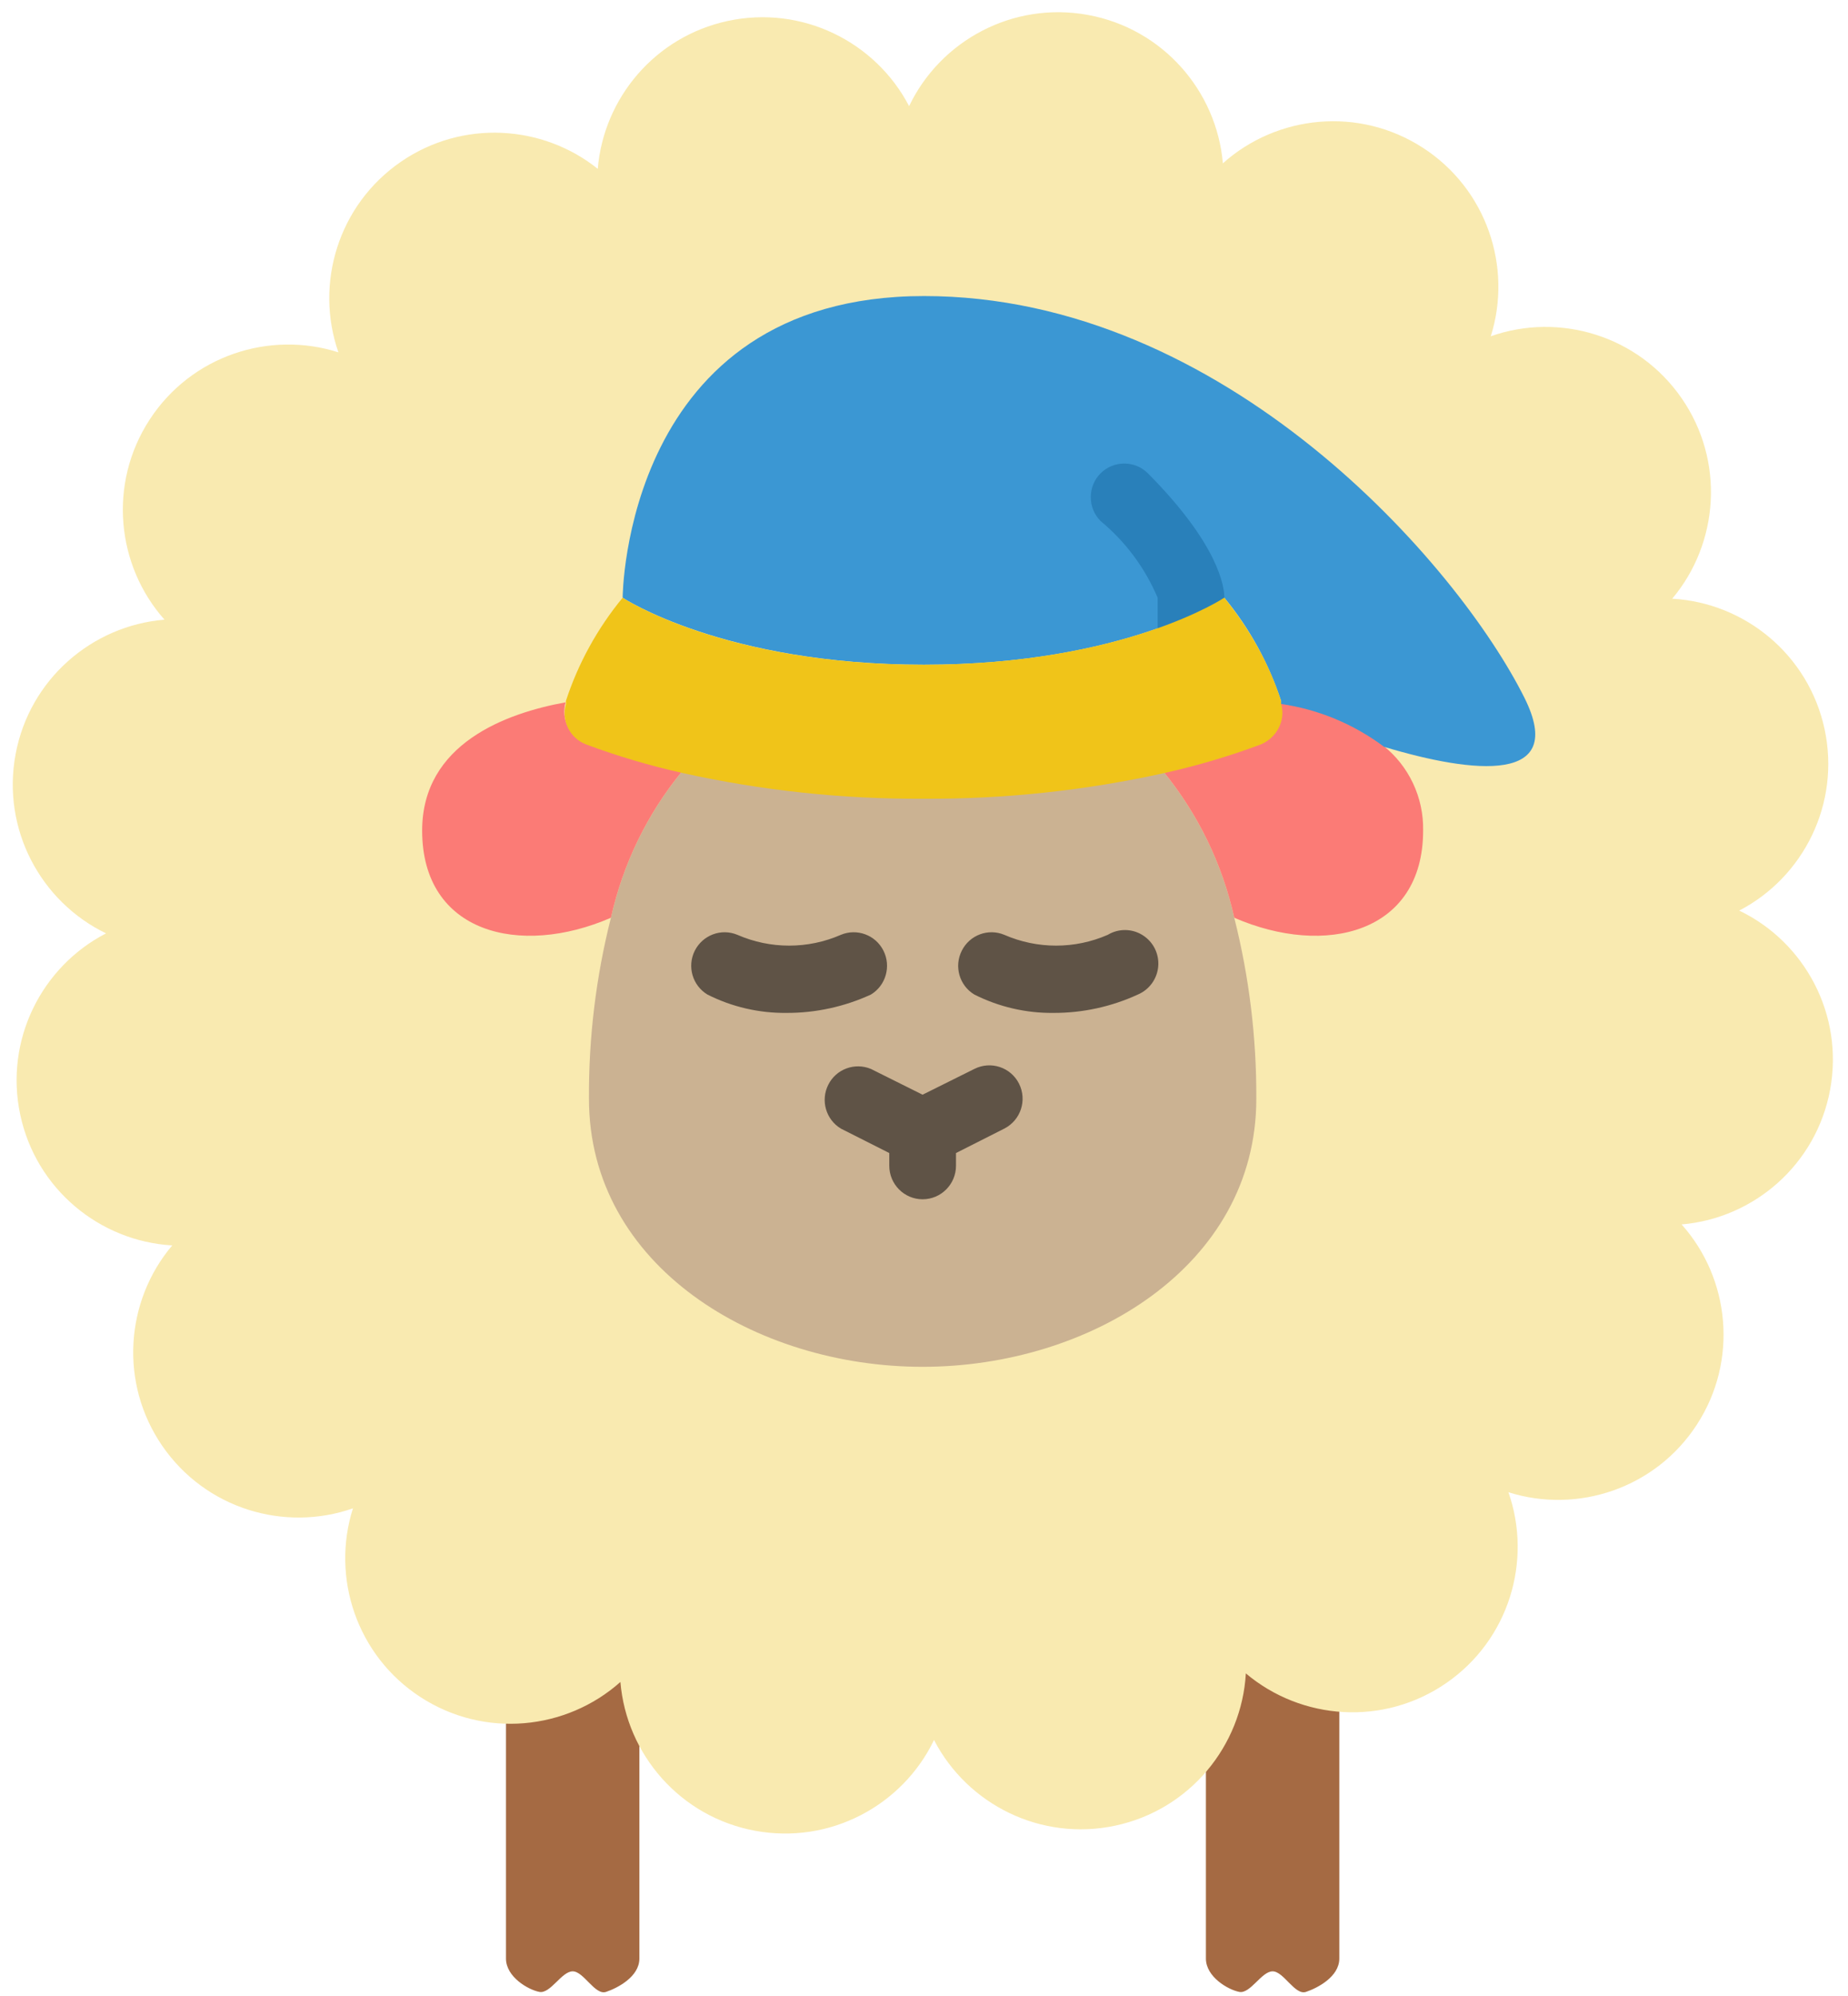 <?xml version="1.0" encoding="UTF-8" standalone="no"?><!DOCTYPE svg PUBLIC "-//W3C//DTD SVG 1.1//EN" "http://www.w3.org/Graphics/SVG/1.1/DTD/svg11.dtd"><svg width="100%" height="100%" viewBox="0 0 326 352" version="1.1" xmlns="http://www.w3.org/2000/svg" xmlns:xlink="http://www.w3.org/1999/xlink" xml:space="preserve" xmlns:serif="http://www.serif.com/" style="fill-rule:evenodd;clip-rule:evenodd;stroke-linejoin:round;stroke-miterlimit:2;"><g id="sheep"><g id="feet"><path d="M112.792,296.023l0,49.32c0,3.247 -3.922,5.23 -5.883,5.883c-1.962,0.654 -3.923,-3.625 -5.884,-3.625c-1.961,-0 -3.923,4.002 -5.884,3.625c-1.961,-0.376 -5.884,-2.636 -5.884,-5.883l0,-49.32c0,-3.247 2.637,-5.883 5.884,-5.883l11.768,-0c3.247,-0 5.883,2.636 5.883,5.883Z" style="fill:#a56a43;"/><path d="M236.265,296.023l0,49.32c0,3.247 -3.922,5.23 -5.884,5.883c-1.961,0.654 -3.922,-3.625 -5.883,-3.625c-1.962,-0 -3.923,4.002 -5.884,3.625c-1.961,-0.376 -5.884,-2.636 -5.884,-5.883l0,-49.32c0,-3.247 2.636,-5.883 5.884,-5.883l11.767,-0c3.248,-0 5.884,2.636 5.884,5.883Z" style="fill:#a56a43;"/></g><path id="body" d="M134.515,32.21c72.053,-15.59 143.208,30.252 158.797,102.305c15.59,72.053 -30.251,143.208 -102.304,158.797c-72.054,15.59 -143.208,-30.251 -158.798,-102.304c-15.59,-72.054 30.252,-143.208 102.305,-158.798Z" style="fill:#f9eab0;"/><path d="M160.37,18.715c-5.919,-11.361 -18.902,-17.851 -32.023,-15.012c0,-0 0,-0 0,-0c-12.831,2.776 -21.855,13.621 -22.899,26.064c-9.768,-7.805 -23.87,-8.694 -34.707,-1.256c-0,0 -0,0 -0,0c-11.075,7.601 -15.262,21.511 -11.046,33.616c-12.2,-3.901 -25.985,0.628 -33.306,11.876c0,0 0,0 -0,0c-7.32,11.249 -5.879,25.688 2.627,35.262c-12.776,1.048 -23.798,10.507 -26.265,23.708c0,0 0,0 0,0.001c-2.468,13.211 4.406,26.02 15.956,31.604c-11.385,5.872 -17.927,18.831 -15.14,31.964c0,0 0,0 0,0c2.788,13.132 14.028,22.316 26.815,23.058c-8.287,9.792 -9.368,24.289 -1.748,35.36c-0,0 0,0 0,0c7.616,11.064 21.531,15.233 33.63,11.001c-3.885,12.205 0.663,25.985 11.921,33.29c-0,0 -0,0 -0,0c11.258,7.306 25.695,5.846 35.258,-2.673c1.065,12.775 10.538,23.784 23.743,26.233c0,-0 0,-0 0,-0c13.215,2.451 26.015,-4.441 31.583,-15.997c5.89,11.378 18.856,17.901 31.984,15.096c-0,0 0,0 0,0c13.128,-2.804 22.297,-14.056 23.023,-26.845c9.803,8.274 24.302,9.336 35.362,1.701c0,-0 0,-0 0,-0c11.054,-7.631 15.204,-21.552 10.957,-33.645c12.209,3.869 25.983,-0.697 33.274,-11.964c-0,-0 -0,-0 -0,-0c7.29,-11.268 5.811,-25.703 -2.72,-35.255c12.773,-1.082 23.77,-10.571 26.201,-23.779c0,0 0,0 0,0c2.433,-13.218 -4.475,-26.009 -16.04,-31.561c11.37,-5.905 17.877,-18.88 15.055,-32.004c0,0 0,0 0,0c-2.822,-13.124 -14.086,-22.278 -26.876,-22.988c8.261,-9.814 9.303,-24.314 1.653,-35.364c0,-0 0,-0 0,-0.001c-7.644,-11.042 -21.568,-15.173 -33.658,-10.911c3.852,-12.214 -0.732,-25.982 -12.009,-33.258c-0,0 -0,0 -0,0c-11.277,-7.276 -25.71,-5.777 -35.252,2.767c-1.099,-12.773 -10.602,-23.756 -23.813,-26.17c-0,0 -0,0 -0,0c-13.221,-2.415 -26.003,4.51 -31.54,16.082Zm-25.855,13.495c72.053,-15.59 143.208,30.252 158.797,102.305c15.59,72.053 -30.251,143.208 -102.304,158.797c-72.054,15.59 -143.208,-30.251 -158.798,-102.304c-15.59,-72.054 30.252,-143.208 102.305,-158.798Z" style="fill:#f9eab0;"/><path d="M162.761,24.821c75.288,-0 136.412,61.124 136.412,136.412c-0,75.287 -61.124,136.411 -136.412,136.411c-75.287,0 -136.411,-61.124 -136.411,-136.411c-0,-75.288 61.124,-136.412 136.411,-136.412Zm0,68.206c37.644,-0 68.206,30.562 68.206,68.206c0,37.643 -30.562,68.205 -68.206,68.205c-37.644,0 -68.206,-30.562 -68.206,-68.205c0,-37.644 30.562,-68.206 68.206,-68.206Z" style="fill:#f9eab0;"/><g id="face"><path d="M221.622,193.741c-0,29.542 -29.444,47.267 -58.871,47.267c-29.427,0 -58.854,-17.725 -58.854,-47.267c-0.065,-10.758 1.237,-21.483 3.874,-31.916c2.116,-9.475 6.396,-18.313 12.549,-25.813c13.932,3.092 28.173,4.621 42.431,4.538c14.274,0.083 28.516,-1.446 42.448,-4.538c6.136,7.5 10.433,16.338 12.533,25.813c2.636,10.433 3.939,21.158 3.89,31.916Z" style="fill:#cbb292;"/><path d="M120.32,136.012c-6.153,7.5 -10.433,16.338 -12.549,25.813c-16.065,6.983 -33.301,2.716 -33.301,-15.367c0,-15.362 14.876,-20.733 25.309,-22.621c-0.846,2.963 0.716,6.071 3.581,7.146c5.534,2.067 11.198,3.742 16.96,5.029Z" style="fill:#fb7b76;"/><path d="M251.049,146.458c-0,18.083 -17.253,22.35 -33.317,15.367c-2.1,-9.475 -6.397,-18.313 -12.533,-25.813c5.762,-1.287 11.426,-2.962 16.944,-5.029c2.88,-1.075 4.443,-4.183 3.596,-7.146c6.592,0.959 12.842,3.563 18.181,7.567c4.606,3.612 7.243,9.196 7.129,15.054Z" style="fill:#fb7b76;"/><path d="M138.744,178.604c-4.85,0.05 -9.636,-1.058 -13.948,-3.238c-2.653,-1.595 -3.614,-4.979 -2.23,-7.733c1.4,-2.767 4.671,-3.987 7.519,-2.796c5.827,2.538 12.435,2.538 18.246,0c2.848,-1.191 6.136,0.029 7.519,2.796c1.383,2.754 0.423,6.138 -2.213,7.733c-4.671,2.15 -9.766,3.255 -14.893,3.238Z" style="fill:#5f5346;"/><path d="M185.831,178.604c-4.85,0.05 -9.62,-1.058 -13.949,-3.238c-2.653,-1.595 -3.613,-4.979 -2.214,-7.733c1.384,-2.767 4.655,-3.987 7.504,-2.796c5.826,2.538 12.435,2.538 18.245,0c1.888,-1.141 4.264,-1.125 6.136,0.046c1.888,1.175 2.946,3.288 2.767,5.504c-0.179,2.196 -1.562,4.117 -3.597,4.979c-4.671,2.15 -9.749,3.255 -14.892,3.238Z" style="fill:#5f5346;"/><path d="M179.76,191.071c-1.465,-2.896 -4.981,-4.05 -7.878,-2.588l-9.131,4.542l-9.114,-4.542c-2.849,-1.187 -6.136,0.017 -7.52,2.783c-1.4,2.767 -0.423,6.138 2.214,7.734l8.545,4.312l-0,2.246c-0,3.254 2.636,5.908 5.875,5.908c3.255,0 5.892,-2.654 5.892,-5.908l0,-2.246l8.529,-4.312c2.897,-1.484 4.052,-5.013 2.588,-7.929Z" style="fill:#5f5346;"/><g id="hat"><path d="M244.173,131.694c-5.338,-4.005 -11.588,-6.609 -18.181,-7.567l0,-0.538c-2.18,-6.641 -5.566,-12.808 -10.009,-18.195c-0,-0 -17.66,11.816 -52.978,11.816c-35.32,0 -53.165,-11.816 -53.165,-11.816c0,-0 0.186,-53.192 53.165,-53.192c52.978,-0 94.189,47.283 105.956,70.912c7.471,15.075 -8.838,13.367 -24.788,8.58Z" style="fill:#3b97d3;"/><path d="M210.091,125.835c-3.239,0 -5.876,-2.637 -5.876,-5.908l0,-14.533c-2.23,-5.259 -5.68,-9.896 -10.075,-13.53c-2.295,-2.325 -2.295,-6.083 0,-8.395c2.312,-2.313 6.055,-2.313 8.366,-0c12.484,12.579 13.477,19.97 13.477,21.925l-0,14.533c-0,3.271 -2.637,5.908 -5.892,5.908Z" style="fill:#2980ba;"/><path d="M222.39,131.273c-5.527,2.066 -11.2,3.741 -16.97,5.029c-13.955,3.092 -28.22,4.621 -42.516,4.537c-14.281,0.084 -28.545,-1.445 -42.5,-4.537c-5.771,-1.288 -11.444,-2.963 -16.986,-5.029c-2.87,-1.075 -4.435,-4.184 -3.587,-7.146l0,-0.538c2.168,-6.641 5.575,-12.808 10.009,-18.195c0,-0 17.688,11.816 53.064,11.816c35.375,0 53.063,-11.816 53.063,-11.816c4.385,5.4 7.906,11.57 10.025,18.195l0,0.538c0.864,2.912 -0.798,6.004 -3.602,7.146Z" style="fill:#f0c419;"/></g></g></g></svg>
